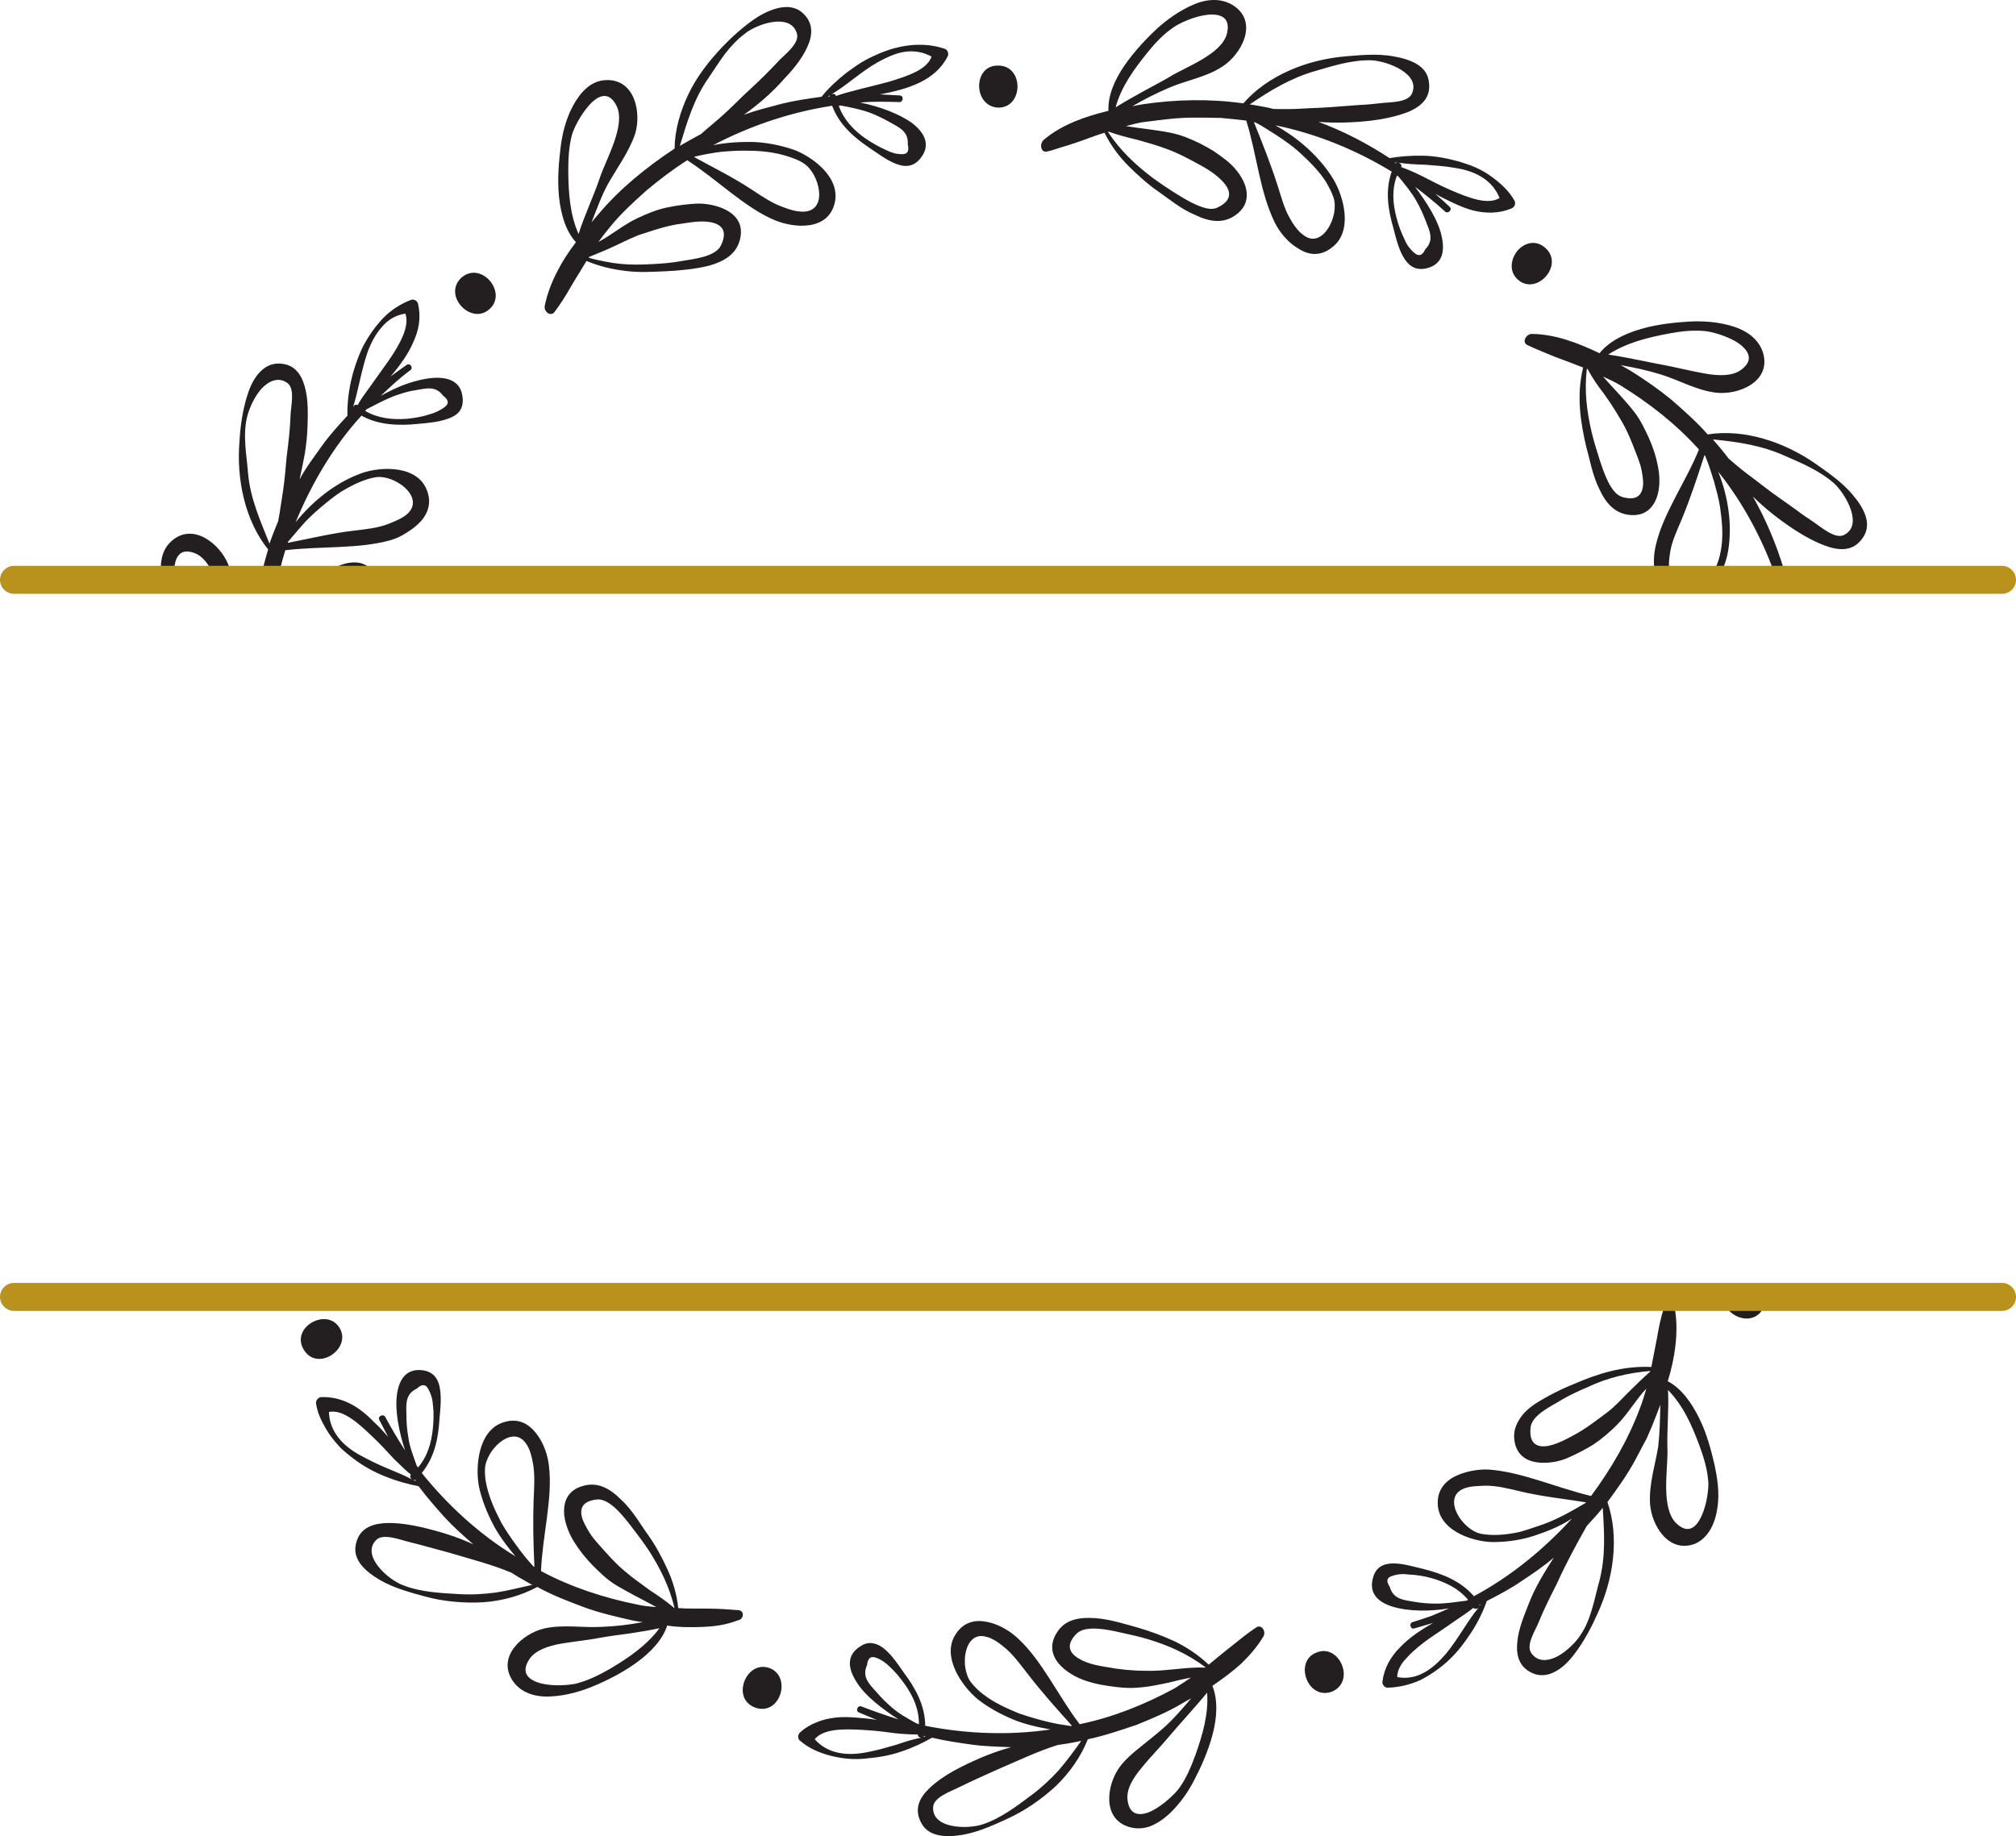 <?xml version="1.0" encoding="UTF-8" standalone="no"?>
<svg
   xmlns:dc="http://purl.org/dc/elements/1.1/"
   xmlns:cc="http://creativecommons.org/ns#"
   xmlns:rdf="http://www.w3.org/1999/02/22-rdf-syntax-ns#"
   xmlns:svg="http://www.w3.org/2000/svg"
   xmlns="http://www.w3.org/2000/svg"
   xmlns:sodipodi="http://sodipodi.sourceforge.net/DTD/sodipodi-0.dtd"
   xmlns:inkscape="http://www.inkscape.org/namespaces/inkscape"
   version="1.1"
   id="Layer_1"
   x="0px"
    class="withFill"
   y="0px"
   viewBox="118.8 152.786 762.4 694.429"
   width="100%"
   height="100%"
   style="enable-background:new 0 0 1000 1000;"
   xml:space="preserve"
  ><style
     type="text/css"
     id="style3">
	.noFillSVG{fill:none;}
	.st0{fill:#231F20;}
	.st2{fill:#B9921D;}
</style><switch
     id="switch5"
     transform="translate(-11.3,66.988)"><g
       id="g7"><g
         id="g9"><g
           id="g11"><path
             class="noFillSVG"
             d="m 276.9,222.3 c 4.5,-6.5 8,-13.2 6.4,-17.9 -1.9,0.3 -3.6,1 -5.1,1.8 -1.5,0.9 -2.7,2.1 -3.9,3.4 -2.3,2.6 -3.9,5.9 -5.3,9.4 -2.4,7.2 -3.6,15.1 -5.6,20.8 0.2,-0.7 1,-1.2 1.8,-0.8 1,-1.9 2.9,-4.4 4.9,-7.3 2.2,-2.9 4.5,-6.2 6.8,-9.4 z"
             id="path13"
             inkscape:connector-curvature="0"
             style="fill:none" /><path
             class="noFillSVG"
             d="m 263.2,241.2 0.3,-0.3 c -0.1,-0.2 -0.2,-0.5 -0.1,-0.8 0,0.4 -0.1,0.8 -0.2,1.1 z"
             id="path15"
             inkscape:connector-curvature="0"
             style="fill:none" /><path
             class="noFillSVG"
             d="m 213.3,309.4 c -2,-6 -4.7,-12.2 -9.1,-14.2 -9.1,-3.9 -8.9,7 -7.5,14.2 l 16.6,0 z"
             id="path17"
             inkscape:connector-curvature="0"
             style="fill:none" /><path
             class="noFillSVG"
             d="m 276.6,284.1 c 2.8,-1.1 6,-2.2 7.9,-4.3 6,-6.2 -5.3,-14.6 -12.3,-13.5 -2.2,0.3 -4.3,1.1 -6.3,1.9 -2.3,0.9 -4.5,2.1 -6.7,3.5 -2.1,1.4 -4,2.9 -6,4.5 -2.6,2.1 -5.1,4.4 -7.5,6.8 -2.3,2.5 -4.5,5.1 -6.6,7.7 l -0.2,0.5 c 8.5,-1.6 16.5,-3.7 25,-4.6 4.3,-0.6 8.9,-1.1 12.7,-2.5 z"
             id="path19"
             inkscape:connector-curvature="0"
             style="fill:none" /><path
             class="noFillSVG"
             d="m 332.2,678.5 c -0.3,-8.4 -0.6,-17.1 -0.3,-25.4 0.1,-4.2 0.5,-8.8 -0.1,-12.9 -0.5,-3 -1.2,-6.2 -2.9,-8.5 -4.9,-7.1 -15.1,2.5 -15.4,9.8 -0.1,2.2 0.2,4.5 0.7,6.6 1.1,4.8 3.3,9.4 5.6,13.9 1.7,2.9 3.6,5.7 5.6,8.4 2,2.8 4.1,5.4 6.4,7.9 l 0.4,0.2 z"
             id="path21"
             inkscape:connector-curvature="0"
             style="fill:none" /><path
             class="noFillSVG"
             d="m 356.5,705.3 c -3.5,0.6 -9.1,1.2 -14.1,2.1 -5.1,0.9 -9.9,2.5 -12.2,5.9 -3.5,5.3 -0.2,8 4.5,9.2 4.8,1.2 11,0.6 13.4,0 4.5,-1.2 8.7,-3.3 12.7,-5.6 7,-4.1 13.8,-8.8 18.6,-15.2 -3.7,0.8 -7.5,1.4 -11.4,2 -3.8,0.5 -7.6,0.9 -11.5,1.6 z"
             id="path23"
             inkscape:connector-curvature="0"
             style="fill:none" /><path
             class="noFillSVG"
             d="m 286.3,645.5 c 0.4,0.1 0.7,0.3 1,0.4 l -0.3,-0.4 c -0.3,0.1 -0.5,0.1 -0.7,0 z"
             id="path25"
             inkscape:connector-curvature="0"
             style="fill:none" /><path
             class="noFillSVG"
             d="m 323.4,680.4 c -7.4,-3 -15.2,-5 -23.3,-7.5 -5.2,-1.4 -10.4,-2.9 -15.7,-4.2 -3,-0.7 -9.5,-3.3 -12.1,-0.7 -5.9,6 4.4,15 10,17.1 6.8,2.7 14.4,3 21.2,3.4 4.9,0.4 9.5,0.1 14.1,-0.6 4.6,-0.7 9.1,-1.9 13.6,-3 l -0.8,-0.4 c -2.3,-1.2 -4.7,-2.6 -7,-4.1 z"
             id="path27"
             inkscape:connector-curvature="0"
             style="fill:none" /><path
             class="noFillSVG"
             d="m 287.6,640.3 0.5,0.6 c 3.6,-4.2 5.1,-9.5 5.6,-14.8 0.2,-2.9 0.4,-6.1 0,-8.9 -0.1,-2.1 -0.7,-4.1 -1.7,-5.9 -1,-2 -2.5,-2 -4.4,-0.2 -4.4,2.1 -3.9,5.8 -3.9,10 0,2.8 0.3,5.5 0.7,8.3 0.6,3.8 2.1,7.2 3.2,10.9 z"
             id="path29"
             inkscape:connector-curvature="0"
             style="fill:none" /><path
             class="noFillSVG"
             d="m 285.5,643.5 c -1.7,-1.3 -3.9,-3.5 -6.5,-6 -2.4,-2.6 -5.2,-5.6 -8,-8.3 -5.7,-5.4 -11.4,-10.3 -16.5,-9.4 0.2,7.5 5.3,12.8 12,16.5 3.3,1.9 6.8,3.5 10.2,4.9 3.5,1.4 6.7,2.7 9.3,4.3 -0.7,-0.5 -1,-1.3 -0.5,-2 z"
             id="path31"
             inkscape:connector-curvature="0"
             style="fill:none" /><path
             class="noFillSVG"
             d="m 549.1,135.6 c 4.7,7.1 10.4,12.4 16.7,17.2 3.1,2.3 6.3,4.4 9.5,6.4 1.8,1.1 4.5,2.8 7.3,4 2.8,1.2 5.7,2.1 7.9,1 5.8,-2.7 5.1,-6.2 2.4,-9.4 -2.7,-3.1 -7.2,-5.8 -8.6,-6.5 -4.2,-2.3 -8.6,-4.6 -13.1,-6.3 -3.5,-1.3 -7.2,-2.3 -10.9,-3.4 -3.7,-0.9 -7.4,-1.8 -10.9,-3.2 l -0.3,0.2 z"
             id="path33"
             inkscape:connector-curvature="0"
             style="fill:none" /><path
             class="noFillSVG"
             d="m 604.7,132 -0.5,-0.1 c 3.2,7.9 6.4,15.9 8.9,23.8 1.3,4 2.5,8.6 4.5,12.2 1.5,2.6 3.3,5.4 5.6,6.9 7,5.1 13.4,-7.5 11.1,-14.4 -0.7,-2.1 -1.8,-4.1 -2.9,-6 -2.7,-4.1 -6.3,-7.7 -10,-11.1 -2.5,-2.3 -5.3,-4.1 -8.1,-6.1 -2.8,-1.7 -5.6,-3.7 -8.6,-5.2 z"
             id="path35"
             inkscape:connector-curvature="0"
             style="fill:none" /><path
             class="noFillSVG"
             d="m 611.8,127.1 c 4,0.1 8,0 12.1,-0.2 4.1,-0.2 8.1,-0.4 12.4,-0.7 2.7,-0.2 5.4,-0.4 8.1,-0.6 2.7,-0.2 5.4,-0.4 8.1,-0.7 3,-0.4 10,-0.1 11.6,-3.5 3.6,-7.7 -9.3,-12.4 -15.2,-12.7 -7.4,-0.2 -14.6,2.1 -21.1,4 -9.5,2.7 -17.1,7.4 -24.8,12.8 l 0.9,0.1 c 2.5,0.4 5.2,0.8 7.9,1.5 z"
             id="path37"
             inkscape:connector-curvature="0"
             style="fill:none" /><path
             class="noFillSVG"
             d="m 368.7,662.7 c -2.6,-3.2 -7.9,-10.2 -12.6,-9.9 -6.4,0.6 -6.9,4.1 -5.4,8 0.7,1.9 1.9,3.9 3.1,5.6 1.2,1.6 2.3,2.8 2.8,3.4 3.2,3.6 6.5,7.3 10.2,10.4 2.9,2.5 6,4.6 9.1,6.9 3.2,2.1 6.3,4.2 9.2,6.7 l 0.3,0 c -2,-8.3 -5.5,-15.2 -9.8,-21.9 -2.2,-3.1 -4.5,-6.1 -6.9,-9.2 z"
             id="path39"
             inkscape:connector-curvature="0"
             style="fill:none" /><path
             class="noFillSVG"
             d="m 561.9,120.5 c 3.4,-1.8 6.8,-3.6 10.2,-5.6 6.2,-3.9 19.9,-8.5 21.9,-16.5 1.5,-6.1 -2.5,-7.5 -7.4,-7.1 -4.9,0.5 -10.5,3.2 -12.6,4.6 -3.9,2.7 -7.1,6 -10,9.6 -5.1,6.3 -10,13 -12.2,20.7 3.4,-1.9 6.7,-3.8 10.1,-5.7 z"
             id="path41"
             inkscape:connector-curvature="0"
             style="fill:none" /><path
             class="noFillSVG"
             d="m 658.5,152.3 c -2,5.2 -1.6,10.6 -0.2,15.8 0.7,2.9 1.7,5.9 3.1,8.4 0.8,2 2,3.6 3.6,5 1.6,1.5 3,1 4.2,-1.3 3.4,-3.5 1.7,-6.8 0.2,-10.7 -1,-2.6 -2.2,-5.1 -3.5,-7.5 -1.9,-3.4 -4.3,-6.3 -6.7,-9.2 l -0.7,-0.5 z"
             id="path43"
             inkscape:connector-curvature="0"
             style="fill:none" /><path
             class="noFillSVG"
             d="m 447.2,125.7 c 1.8,5.2 5.6,9.2 10,12.3 2.4,1.7 5.1,3.2 7.8,4.4 1.9,1 3.9,1.5 6,1.6 2.2,0.1 3,-1.1 2.3,-3.7 0.3,-4.9 -3.1,-6.3 -6.8,-8.4 -2.4,-1.4 -4.9,-2.6 -7.6,-3.6 -3.6,-1.2 -7.3,-1.9 -11,-2.7 l -0.7,0.1 z"
             id="path45"
             inkscape:connector-curvature="0"
             style="fill:none" /><path
             class="noFillSVG"
             d="m 660,148.9 c 2,0.7 4.9,1.9 8.1,3.5 3.2,1.6 6.8,3.5 10.4,5.1 7.2,3.2 14.2,5.8 18.7,3.1 -2.8,-7 -9.4,-10.3 -16.9,-11.4 -3.7,-0.6 -7.6,-0.9 -11.2,-1.2 -3.7,-0.1 -7.2,-0.3 -10.2,-0.8 0.8,0.2 1.4,0.9 1.1,1.7 z"
             id="path47"
             inkscape:connector-curvature="0"
             style="fill:none" /><path
             class="noFillSVG"
             d="m 658.6,147.3 c -0.4,0 -0.7,0 -1.1,0 l 0.4,0.3 c 0.2,-0.2 0.4,-0.3 0.7,-0.3 z"
             id="path49"
             inkscape:connector-curvature="0"
             style="fill:none" /><path
             class="noFillSVG"
             d="m 364.7,185.6 c 4,0.4 7.9,0.4 11.8,0.1 3.9,-0.2 7.7,-0.5 11.4,-1.2 4.1,-0.7 12.8,-1.5 14.8,-6 2.7,-5.7 -0.1,-8 -4.2,-8.7 -4,-0.6 -9.2,0.4 -10.7,0.6 -4.8,0.7 -9.4,2.2 -14.1,3.6 -3.6,1.1 -7,2.8 -10.5,4.5 -3.4,1.6 -6.9,3.1 -10.5,4.5 l -0.2,0.3 c 2,0.6 4,1 6,1.4 2.2,0.4 4.2,0.7 6.2,0.9 z"
             id="path51"
             inkscape:connector-curvature="0"
             style="fill:none" /><path
             class="noFillSVG"
             d="m 267.9,309.4 c -1.7,-5.2 -5.1,-5.1 -8.5,-3.1 -1.4,0.8 -2.7,2 -3.9,3.1 l 12.4,0 z"
             id="path53"
             inkscape:connector-curvature="0"
             style="fill:none" /><path
             class="noFillSVG"
             d="m 345,150.7 c 0,8 0.6,16.2 3.9,23.6 2.3,-7.3 5.7,-14.2 8.2,-21.7 2.4,-6.7 9.7,-19.4 6.2,-26.7 -5.7,-11.5 -15.7,6.2 -16.9,10.9 -1.2,4.5 -1.4,9.3 -1.4,13.9 z"
             id="path55"
             inkscape:connector-curvature="0"
             style="fill:none" /><path
             class="noFillSVG"
             d="m 235.5,282.8 c 0.4,-2 0.7,-4 1,-6 0.4,-2 0.7,-3.9 0.9,-5.9 0.6,-4 0.9,-8.1 1.3,-12.4 0.6,-5.3 1.3,-10.6 1.5,-16.1 0,-3.1 1.7,-9.8 -1.3,-11.9 -3.5,-2.4 -7,-0.7 -9.8,2.3 -2.7,3.1 -4.7,7.6 -5.3,10.4 -1.8,7 -0.2,14.8 0.3,21.4 0.4,4.8 1.5,9.4 3.1,13.8 1.5,4.4 3.3,8.6 5.2,12.8 l 0.3,-0.8 c 0.8,-2.5 1.8,-5 2.8,-7.6 z"
             id="path57"
             inkscape:connector-curvature="0"
             style="fill:none" /><path
             class="noFillSVG"
             d="m 292.7,242.5 c 2,-0.5 3.9,-1.4 5.6,-2.7 1.8,-1.3 1.6,-2.7 -0.5,-4.3 -2.9,-3.9 -6.4,-2.9 -10.6,-2.1 -2.8,0.5 -5.4,1.3 -8,2.2 -3.6,1.3 -6.9,3.1 -10.3,4.9 l -0.5,0.6 c 4.7,2.8 10.3,3.4 15.7,3 2.9,-0.2 5.9,-0.7 8.6,-1.6 z"
             id="path59"
             inkscape:connector-curvature="0"
             style="fill:none" /><path
             class="noFillSVG"
             d="m 446.3,122.2 c 4,-1.5 12.1,-3.3 19.7,-5.3 7.5,-2.3 14.6,-4.7 16.4,-9.6 -3.3,-1.8 -6.7,-2.3 -10.2,-1.8 -3.4,0.5 -6.8,2.1 -10.1,3.9 -6.6,3.6 -12.4,9.4 -17.7,12.2 0.6,-0.4 1.5,-0.2 1.9,0.6 z"
             id="path61"
             inkscape:connector-curvature="0"
             style="fill:none" /><path
             class="noFillSVG"
             d="m 444.1,121.8 c -0.3,0.2 -0.6,0.4 -0.8,0.7 l 0.5,0 c 0,-0.3 0.1,-0.5 0.3,-0.7 z"
             id="path63"
             inkscape:connector-curvature="0"
             style="fill:none" /><path
             class="noFillSVG"
             d="m 388.1,140.5 c 2.4,-1.4 4.8,-2.7 7.2,-4 3.1,-2.7 6.1,-5.1 9.1,-7.9 3,-2.7 5.9,-5.8 9,-8.6 3.9,-3.6 7.8,-7.5 11.5,-11.4 2.1,-2.2 7.6,-6.4 6.7,-10 -2.2,-8.2 -15.2,-3.7 -19.8,0 -2.9,2.2 -5.4,4.9 -7.6,7.8 -2.2,3 -4.1,6 -6,8.8 -5.6,7.9 -8.3,16.9 -10.8,25.7 l 0.7,-0.4 z"
             id="path65"
             inkscape:connector-curvature="0"
             style="fill:none" /><path
             class="noFillSVG"
             d="m 392.6,145.1 c 7.5,4.1 15,7.9 22.1,12.5 3.6,2.4 7.4,4.9 11.2,6.3 2.8,1.1 6,2.1 8.8,1.8 4.3,-0.5 5.6,-4 5.1,-8 -0.5,-4 -2.8,-8.4 -5.9,-10.3 -1.9,-1.1 -4,-1.9 -6,-2.6 -4.7,-1.5 -9.9,-2.1 -14.8,-2.1 -3.4,0 -6.7,0.1 -10.1,0.4 -3.4,0.4 -6.7,1 -10,1.6 l -0.4,0.4 z"
             id="path67"
             inkscape:connector-curvature="0"
             style="fill:none" /><path
             class="noFillSVG"
             d="m 783.7,259.1 c 3,2.7 6.1,5.2 9.4,7.6 3.3,2.4 6.5,4.9 9.9,7.4 2.2,1.6 4.4,3.1 6.6,4.7 2.1,1.6 4.3,3.2 6.6,4.6 2.6,1.7 7.8,6.3 11.1,4.8 7.7,-3.6 0.9,-15.5 -3.5,-19.5 -5.5,-4.9 -12.5,-7.7 -18.7,-10.5 -8.9,-4 -17.9,-5.3 -27.3,-6.1 l 0.6,0.7 c 1.8,2 3.7,4.1 5.3,6.3 z"
             id="path69"
             inkscape:connector-curvature="0"
             style="fill:none" /><path
             class="noFillSVG"
             d="m 575.6,709.9 c -3.6,-1.7 -7.3,-3 -11,-4.2 -3.7,-1.2 -7.4,-2 -11.1,-2.7 -4.1,-0.9 -12.6,-2.8 -16,0.5 -4.5,4.5 -2.6,7.6 1,9.6 3.6,2.1 8.8,2.8 10.3,3.1 4.7,0.9 9.6,1.4 14.5,1.4 7.6,0.3 15.1,-1.5 22.8,-1.2 l 0.2,-0.2 c -3.6,-2.4 -7.1,-4.6 -10.7,-6.3 z"
             id="path71"
             inkscape:connector-curvature="0"
             style="fill:none" /><path
             class="noFillSVG"
             d="m 586.6,726 c -4.7,5.8 -10.1,11.7 -15.2,17.5 -2.3,2.8 -6.2,6.6 -9.4,10.7 -3.3,3.9 -6,8.2 -5.5,12.3 0.7,6.2 5,6.3 9.4,4.1 4.4,-2.3 8.8,-6.6 10.2,-8.6 2.7,-3.7 4.6,-8.2 6.1,-12.5 2.6,-7.6 4.9,-15.5 4.4,-23.5 z"
             id="path73"
             inkscape:connector-curvature="0"
             style="fill:none" /><path
             class="noFillSVG"
             d="m 776.1,645.8 c -0.4,-4.7 -1.8,-9.3 -3.4,-13.5 -1.4,-3.7 -2.9,-7.5 -4.8,-11 -1.9,-3.6 -4.2,-6.9 -7,-9.8 0.4,7.7 -0.5,15.2 -0.2,23.2 0.1,7.1 -2.5,21.5 3.3,27.2 4.6,4.4 7.8,1.5 9.7,-3 2,-4.5 2.7,-10.6 2.4,-13.1 z"
             id="path75"
             inkscape:connector-curvature="0"
             style="fill:none" /><path
             class="noFillSVG"
             d="m 731.1,610.2 c -3.6,1.5 -7.1,3.1 -10.3,5 -3.5,2.2 -11.6,5.7 -11.8,10.7 -0.6,6.3 2.9,7.5 6.9,6.7 4,-0.8 8.5,-3.5 9.8,-4.2 4.3,-2.3 8.1,-5.3 12,-8.2 3.1,-2.3 5.5,-5.1 8.3,-7.8 2.7,-2.7 5.4,-5.4 8.3,-7.9 l 0.1,-0.3 c -8.4,0.8 -16.3,2.7 -23.3,6 z"
             id="path77"
             inkscape:connector-curvature="0"
             style="fill:none" /><path
             class="noFillSVG"
             d="m 712.1,699.3 c -1.1,2.9 -5,8.6 -2.8,11.7 2.5,3.5 6.3,3.1 10,1.2 3.6,-2 7,-5.5 8.6,-8 4.1,-6 5.3,-13.9 7.1,-20.3 2.5,-9.4 2,-18.7 1.3,-27.9 l -0.5,0.7 c -1.8,2.1 -3.6,4.1 -5.5,6.1 -4,7 -7.8,13.9 -11.3,21.8 -2.4,4.8 -4.9,9.6 -6.9,14.7 z"
             id="path79"
             inkscape:connector-curvature="0"
             style="fill:none" /><path
             class="noFillSVG"
             d="m 690,692.5 -0.4,0.2 c 0,0.3 0,0.5 -0.1,0.8 0.2,-0.4 0.3,-0.7 0.5,-1 z"
             id="path81"
             inkscape:connector-curvature="0"
             style="fill:none" /><path
             class="noFillSVG"
             d="m 687.4,693.9 c -1.6,1.4 -4.2,3.1 -7.2,5.1 -3,2 -6.3,4.3 -9.5,6.5 -3.2,2.3 -6.2,4.7 -8.4,7.2 -2.3,2.4 -3.7,4.9 -3.7,7.4 7.6,1.4 13.5,-3.2 18.4,-8.8 4.9,-5.8 8.5,-13 12.4,-17.6 -0.6,0.6 -1.5,0.8 -2,0.2 z"
             id="path83"
             inkscape:connector-curvature="0"
             style="fill:none" /><path
             class="noFillSVG"
             d="m 692.1,647.6 c -2.9,0.1 -6.4,0.1 -8.9,1.3 -7.8,3.7 0,15.5 7,16.9 2.1,0.4 4.4,0.5 6.6,0.4 2.5,-0.1 5,-0.4 7.5,-1 2.4,-0.6 4.8,-1.4 7.1,-2.2 6.5,-2.1 12.3,-5.4 18.2,-8.8 l 0.3,-0.4 c -8.6,-1.4 -16.8,-2.2 -25.1,-4.2 -4.1,-0.9 -8.6,-2 -12.7,-2 z"
             id="path85"
             inkscape:connector-curvature="0"
             style="fill:none" /><path
             class="noFillSVG"
             d="m 685.2,690.8 c -3.5,-4.3 -8.5,-6.8 -13.7,-8.2 -2.9,-0.8 -5.9,-1.3 -8.7,-1.4 -2.1,-0.3 -4.2,-0.1 -6.2,0.5 -2.1,0.6 -2.4,2 -1,4.2 1.3,4.7 5,4.9 9.2,5.6 2.8,0.5 5.5,0.7 8.3,0.7 3.8,0 7.6,-0.6 11.4,-1.1 l 0.7,-0.3 z"
             id="path87"
             inkscape:connector-curvature="0"
             style="fill:none" /><path
             class="noFillSVG"
             d="m 476.8,737.9 0.7,0.2 c 0.1,-5.5 -2.1,-10.5 -5.2,-14.9 -1.7,-2.5 -3.6,-4.9 -5.8,-6.8 -1.5,-1.6 -3.2,-2.7 -5.1,-3.4 -2,-0.8 -3.2,0 -3.5,2.7 -2,4.5 0.7,7 3.5,10.2 1.8,2.1 3.8,4.1 5.9,5.9 3,2.3 6.3,4.1 9.5,6.1 z"
             id="path89"
             inkscape:connector-curvature="0"
             style="fill:none" /><path
             class="noFillSVG"
             d="m 774.7,257.9 c -2.6,8 -5.4,16.3 -8.5,23.9 -1.6,3.9 -3.6,8.2 -4.4,12.2 -0.6,3 -0.9,6.2 -0.1,8.9 2.1,8.4 15.1,2.8 17.8,-3.9 0.8,-2 1.3,-4.3 1.6,-6.5 0.6,-4.9 0.1,-10 -0.5,-14.9 -0.5,-3.3 -1.4,-6.6 -2.3,-9.8 -1,-3.2 -2,-6.5 -3.3,-9.6 l -0.3,-0.3 z"
             id="path91"
             inkscape:connector-curvature="0"
             style="fill:none" /><path
             class="noFillSVG"
             d="m 806.5,304.7 c -0.3,-0.2 -0.6,-0.5 -0.8,-0.7 l 0.1,0.4 c 0.3,0 0.5,0.1 0.7,0.3 z"
             id="path93"
             inkscape:connector-curvature="0"
             style="fill:none" /><path
             class="noFillSVG"
             d="m 775,227.2 c 5.1,0.9 10.2,1 13.5,-1.4 5.1,-3.7 2.9,-7.4 -1.1,-10.2 -4.1,-2.7 -10.2,-4.3 -12.6,-4.5 -4.7,-0.4 -9.3,0 -13.9,1 -7.9,1.5 -16,3.5 -22.6,8 7.5,1.1 15.1,3 22.8,4.3 3.5,0.6 8.9,1.9 13.9,2.8 z"
             id="path95"
             inkscape:connector-curvature="0"
             style="fill:none" /><path
             class="noFillSVG"
             d="m 743.5,273.7 c 6.2,1.7 7.9,-1.5 7.8,-5.6 0,-2.1 -0.5,-4.3 -1,-6.3 -0.6,-1.9 -1.2,-3.5 -1.5,-4.2 -1.7,-4.5 -3.6,-9.1 -6,-13.2 -1.9,-3.3 -4,-6.4 -6.2,-9.6 -2.3,-3 -4.5,-6.1 -6.3,-9.5 l -0.3,-0.1 c -1,8.5 0,16.2 1.7,23.9 0.9,3.8 2.1,7.4 3.2,11 1.5,4 4,12.3 8.6,13.6 z"
             id="path97"
             inkscape:connector-curvature="0"
             style="fill:none" /><path
             class="noFillSVG"
             d="m 530,745.7 c -7.6,2.4 -14.9,5.9 -22.6,9.2 -4.9,2.2 -9.8,4.4 -14.7,6.8 -2.7,1.4 -9.4,3.6 -9.7,7.3 -0.7,8.4 13,8.6 18.7,6.7 7,-2.3 12.9,-6.9 18.4,-11 4,-2.9 7.4,-6.1 10.4,-9.5 3.1,-3.5 5.8,-7.3 8.5,-11.1 l -0.9,0.2 c -2.6,0.6 -5.4,1 -8.1,1.4 z"
             id="path99"
             inkscape:connector-curvature="0"
             style="fill:none" /><path
             class="noFillSVG"
             d="m 535,738.6 0.5,-0.1 c -5.7,-6.3 -11.5,-12.7 -16.5,-19.3 -2.6,-3.4 -5.3,-7.1 -8.4,-9.8 -2.3,-2 -4.9,-4 -7.7,-4.6 -8.3,-2.3 -10,11.7 -5.5,17.4 1.4,1.7 3.1,3.3 4.8,4.6 3.9,3 8.6,5.1 13.2,7 3.1,1.1 6.4,2.1 9.7,2.9 1.6,0.4 3.3,0.8 5,1.1 l 4.9,0.8 z"
             id="path101"
             inkscape:connector-curvature="0"
             style="fill:none" /><path
             class="noFillSVG"
             d="m 479.1,742.8 c 0.4,-0.1 0.7,-0.2 1,-0.4 l -0.4,-0.1 c -0.1,0.3 -0.3,0.4 -0.6,0.5 z"
             id="path103"
             inkscape:connector-curvature="0"
             style="fill:none" /><path
             class="noFillSVG"
             d="m 477.2,741.8 c -2.1,0.1 -5.3,-0.1 -8.8,-0.5 -3.6,-0.5 -7.6,-1 -11.5,-1.2 -7.8,-0.6 -15.4,-0.6 -18.7,3.5 5,5.6 12.3,6.4 19.8,4.9 3.7,-0.7 7.4,-1.7 11,-2.8 3.5,-1.2 6.9,-2.2 9.8,-2.7 -0.7,0.1 -1.5,-0.4 -1.6,-1.2 z"
             id="path105"
             inkscape:connector-curvature="0"
             style="fill:none" /><path
             class="st0"
             d="m 779.6,656 c 0.9,-5.7 -0.2,-12 -1.1,-16.2 -1.2,-5 -2.8,-11.6 -5.8,-17.6 -3,-6.1 -6.9,-11.4 -11.9,-14 2.7,-8.7 4.1,-18.2 2.8,-26.7 -0.3,-2.2 -3.6,-3.1 -4.3,-0.9 -1.1,3.5 -1.9,7.2 -2.5,10.9 -0.7,3.8 -1.5,7.5 -2.2,11.3 -10.8,-0.5 -20.5,2.6 -29.4,6.5 -4.1,1.6 -9.8,4.4 -14.8,7.6 -2.4,1.7 -4.5,3.6 -5.8,5.9 -1.4,2.2 -2.2,4.7 -1.8,7.7 0.7,5.2 4,7.6 8.1,8.3 4,0.7 8.9,-0.2 11.8,-1.5 3.5,-1.5 7,-3.3 10.2,-5.3 3.2,-2.2 6.1,-4.7 8.8,-7.4 4.2,-4.3 7,-9.4 11,-13.6 -0.7,2.4 -1.4,4.8 -2.3,7.1 -4.4,11.9 -10.9,23.1 -18.6,33.5 -13.3,-3.2 -26.2,-9.1 -38.7,-10 -4.1,-0.2 -9.2,0.7 -13.2,2.8 -4,2.2 -6.6,5.8 -6,11.2 1.1,9.8 14.6,13.8 22.2,13.4 4.8,-0.1 9.9,-0.9 14.6,-2.5 4.8,-1.6 9.7,-3.6 13.9,-6.4 -10.6,11.6 -23.1,21.9 -37.1,29.4 -5,-5.8 -12,-8.5 -19.1,-10.3 -6.1,-1.4 -16.4,-5.1 -18.9,2.8 -2,6.1 1.4,9.7 7.4,11.5 5.9,1.8 14.3,1.8 21.2,0.6 -2.3,1 -4.5,2 -6.8,2.9 -2.3,0.8 -4.7,1.6 -7,2.3 -1.4,0.4 -0.9,2.8 0.6,2.4 2.4,-0.7 4.8,-1.4 7.2,-2.1 -4.6,2.6 -9.1,5.6 -12.5,9.2 -3.5,3.5 -6,7.7 -6.7,13 -0.1,1.1 0.8,2.3 1.9,2.3 4.3,-0.1 8.5,-1.1 12.5,-2.9 3.9,-2 7.6,-4.6 10.9,-7.7 3.3,-3.1 6.1,-6.9 8.5,-10.6 2.4,-3.7 4.3,-7.7 5.7,-11.6 4.5,-2.3 8.9,-4.6 13.1,-7.5 4.2,-2.8 8.4,-5.6 12.2,-8.9 -3.6,5.7 -7.1,11.2 -9.6,17.8 -1.5,3.9 -3.8,9.2 -4.2,14.3 -0.5,5.1 0.8,9.8 6.5,11.9 5.2,1.8 10.6,-1.7 14.7,-7 4.1,-5.2 7.3,-11.6 9,-15.5 6.2,-13.2 8.5,-29.2 3.9,-42.5 3.8,-5.2 7.5,-10.3 10.5,-15.9 1.5,-2.8 3,-5.6 4.4,-8.3 1.3,-2.9 2.5,-5.8 3.6,-8.7 0.5,-1.3 1,-2.6 1.5,-3.9 -0.1,5.2 -0.2,10.5 -0.8,15.8 -1.1,6.8 -3.5,14.1 -3.1,21.4 0.4,8.2 7.1,19.5 17.4,15.2 4.9,-2.4 7.3,-7.8 8.1,-13.5 z m -33.7,-43.6 c -2.7,2.7 -5.2,5.5 -8.3,7.8 -3.9,2.9 -7.7,5.9 -12,8.2 -1.3,0.7 -5.9,3.4 -9.8,4.2 -4,0.8 -7.5,-0.4 -6.9,-6.7 0.3,-5 8.4,-8.5 11.8,-10.7 3.2,-1.9 6.8,-3.5 10.3,-5 7,-3.3 14.9,-5.2 23.2,-5.9 l -0.1,0.3 c -2.8,2.5 -5.5,5.1 -8.2,7.8 z M 690,692.5 c -0.2,0.3 -0.4,0.6 -0.5,1 0.1,-0.2 0.2,-0.5 0.1,-0.8 l 0.4,-0.2 z m -16.8,-0.2 c -2.8,0 -5.5,-0.2 -8.3,-0.7 -4.2,-0.7 -7.9,-1 -9.2,-5.6 -1.5,-2.2 -1.2,-3.6 1,-4.2 2,-0.7 4.1,-0.8 6.2,-0.5 2.8,0.1 5.9,0.6 8.7,1.4 5.2,1.5 10.2,3.9 13.7,8.2 l -0.7,0.3 c -3.9,0.5 -7.6,1.1 -11.4,1.1 z m 3.7,19 c -4.9,5.7 -10.8,10.2 -18.4,8.8 0,-2.6 1.4,-5.1 3.7,-7.4 2.2,-2.5 5.2,-4.9 8.4,-7.2 3.3,-2.2 6.6,-4.5 9.5,-6.5 3,-2 5.6,-3.8 7.2,-5.1 0.6,0.6 1.5,0.4 2,-0.1 -3.9,4.5 -7.6,11.7 -12.4,17.5 z m 52.7,-57 c -5.9,3.5 -11.8,6.8 -18.2,8.8 -2.3,0.8 -4.7,1.6 -7.1,2.2 -2.4,0.5 -5,0.9 -7.5,1 -2.2,0.1 -4.4,0 -6.6,-0.4 -7,-1.4 -14.7,-13.2 -7,-16.9 2.5,-1.2 6,-1.2 8.9,-1.3 4.1,0 8.5,1.1 12.7,2.1 8.3,2 16.4,2.8 25.1,4.2 l -0.3,0.3 z m 6.1,2.4 0.5,-0.7 c 0.6,9.1 1.2,18.5 -1.3,27.9 -1.8,6.4 -3,14.3 -7.1,20.3 -1.6,2.5 -5,6 -8.6,8 -3.7,1.9 -7.6,2.3 -10,-1.2 -2.2,-3.1 1.7,-8.8 2.8,-11.7 2.1,-5.1 4.5,-9.9 6.9,-14.6 3.5,-7.8 7.3,-14.7 11.3,-21.8 1.9,-2.1 3.8,-4.1 5.5,-6.2 z m 28.3,5.2 c -5.8,-5.7 -3.2,-20.1 -3.3,-27.2 -0.3,-8 0.6,-15.5 0.2,-23.2 2.8,2.9 5.1,6.2 7,9.8 1.9,3.5 3.4,7.3 4.8,11 1.6,4.3 3,8.8 3.4,13.5 0.3,2.5 -0.4,8.6 -2.4,13.1 -2,4.5 -5.1,7.4 -9.7,3 z"
             id="path107"
             inkscape:connector-curvature="0"
            /><path
             class="st0"
             d="m 628,710.8 c -8.7,3.2 -3.5,18.2 5.8,14.8 9.2,-3.9 2.7,-18.4 -5.8,-14.8 z"
             id="path109"
             inkscape:connector-curvature="0"
            /><path
             class="st0"
             d="m 588.7,741.7 c 1.7,-6.4 2,-13.1 -0.1,-18.3 3.8,-2.6 7.6,-5.4 10.9,-8.4 3.3,-3.2 6.2,-6.6 8.4,-10.3 1.1,-1.9 -0.7,-4.7 -2.7,-3.4 -3.1,2 -6,4.4 -9,6.8 -3,2.3 -5.9,4.8 -9,7.3 -3.9,-3.7 -8.3,-6.6 -12.8,-8.8 -4.5,-2.1 -9.2,-3.8 -13.9,-5.2 -4.1,-1.1 -10.4,-3.2 -16.2,-3.6 -5.8,-0.4 -11.4,0.3 -14.6,5.6 -2.8,4.4 -1.8,8.5 0.8,11.6 2.6,3.1 6.9,5.4 10,6.4 3.7,1.3 7.4,1.9 11.3,2.4 1.9,0.2 3.8,0.4 5.8,0.4 1.9,0 3.8,-0.2 5.7,-0.4 3,-0.4 5.8,-1 8.7,-1.6 2.8,-0.7 5.6,-1.4 8.5,-1.9 -2.1,1.4 -4.2,2.8 -6.3,4.1 -11.1,6 -23.1,10.9 -35.8,13.5 -8.1,-10.6 -14.2,-24 -23.2,-32.3 -3,-2.9 -7.5,-5.6 -11.9,-6.4 -4.4,-0.9 -8.8,0 -11.8,4.7 -5.5,8.4 2.4,19.7 8.4,24.6 3.8,3 8.2,5.4 12.8,7.4 4.7,2 9.7,3.1 14.7,4 -15.6,2.3 -31.8,1.7 -47.4,-1.4 -0.1,-7.8 -3.7,-14.2 -8.1,-20.1 -1.8,-2.6 -4.2,-6.2 -6.9,-8.6 -1.4,-1.2 -2.8,-2.1 -4.4,-2.4 -1.5,-0.4 -3.2,-0.2 -4.9,0.9 -5.5,3.3 -5.1,8.3 -1.7,13.6 3.3,5.4 9.9,10.3 15.9,14.2 -4.7,-1.5 -9.4,-3.1 -14,-4.9 -1.3,-0.6 -2.4,1.5 -1.1,2.2 2.3,1 4.6,1.9 6.9,2.9 -2.6,-0.5 -5.3,-0.7 -7.9,-0.9 -2.6,-0.2 -5.2,-0.3 -7.7,0 -2.5,0.3 -4.9,0.8 -7.2,1.8 -2.3,0.9 -4.4,2.1 -6.3,3.9 -0.8,0.7 -0.9,2.3 0,3 3.3,2.9 7.3,4.6 11.5,5.7 4.2,1.1 8.8,1.6 13.3,1.1 4.6,-0.4 9.1,-1.1 13.4,-2.6 4.3,-1.4 8.3,-3.3 11.8,-5.3 4.9,1.2 9.9,1.9 14.8,2.6 5,0.7 10,0.8 15.1,1 -6.3,1.7 -12.6,4.3 -18.8,7.4 -3.6,1.8 -8.8,4.8 -12.4,8.4 -3.6,3.5 -5.7,7.9 -2.6,13.2 2.8,4.9 9.2,5.2 15.7,4.1 6.5,-1.2 13.1,-4.4 16.8,-6.1 6.6,-3 12.9,-7.4 18.2,-12.3 5.3,-5.1 9.5,-11.2 12.1,-17.7 6.2,-1.3 12.3,-3.4 18.3,-5.4 5.9,-2.4 11.7,-4.8 17.1,-8 1.2,-0.7 2.4,-1.4 3.7,-2.1 -3.4,4 -6.9,8.1 -10.8,11.5 -2.6,2.3 -5.5,4.5 -8.4,6.9 -2.8,2.2 -5.6,4.6 -7.8,7.5 -4.9,6.6 -7,19.7 3.6,22.8 2.7,0.8 5.4,0.6 7.9,-0.3 2.5,-1 4.9,-2.6 7.1,-4.6 4.3,-4 7.6,-9 9.6,-13 2.3,-4.4 5.2,-10.7 6.9,-17.2 z M 467.4,731.6 c -2.1,-1.8 -4.1,-3.8 -5.9,-5.9 -2.8,-3.1 -5.5,-5.7 -3.5,-10.2 0.3,-2.6 1.4,-3.5 3.5,-2.7 1.9,0.7 3.6,1.9 5.1,3.4 2.1,1.9 4.1,4.4 5.8,6.8 3.1,4.4 5.3,9.4 5.2,14.9 l -0.7,-0.2 c -3.3,-1.8 -6.6,-3.6 -9.5,-6.1 z m 1.6,14.1 c -3.5,1 -7.2,2.1 -11,2.8 -7.5,1.5 -14.8,0.7 -19.8,-4.9 3.3,-4 10.8,-4 18.7,-3.5 3.9,0.2 7.9,0.7 11.5,1.2 3.6,0.4 6.7,0.5 8.8,0.5 0,0.9 0.8,1.3 1.6,1.2 -2.9,0.4 -6.3,1.5 -9.8,2.7 z m 10.1,-2.9 c 0.2,-0.1 0.4,-0.2 0.6,-0.5 l 0.4,0.1 c -0.3,0.2 -0.6,0.3 -1,0.4 z m 46,-6.1 c -3.3,-0.8 -6.5,-1.8 -9.7,-2.9 -4.6,-1.9 -9.3,-4 -13.2,-7 -1.7,-1.2 -3.4,-2.9 -4.8,-4.6 -4.5,-5.7 -2.8,-19.6 5.5,-17.4 2.7,0.6 5.4,2.6 7.7,4.6 3.1,2.7 5.8,6.5 8.4,9.8 5.1,6.6 10.8,13 16.5,19.3 l -0.5,0.1 -5,-0.8 c -1.6,-0.3 -3.3,-0.7 -4.9,-1.1 z m 5.4,18.6 c -3.1,3.4 -6.5,6.6 -10.4,9.5 -5.5,4.1 -11.5,8.7 -18.4,11 -5.7,1.9 -19.4,1.7 -18.7,-6.7 0.3,-3.7 7,-5.9 9.7,-7.3 4.9,-2.4 9.8,-4.6 14.7,-6.8 7.7,-3.3 15,-6.8 22.6,-9.2 2.7,-0.4 5.4,-0.8 8.1,-1.4 l 0.9,-0.2 c -2.7,3.8 -5.4,7.5 -8.5,11.1 z m 55.4,-38.8 c -7.7,-0.3 -15.2,1.5 -22.8,1.2 -4.8,0 -9.7,-0.5 -14.5,-1.4 -1.5,-0.3 -6.7,-0.9 -10.3,-3.1 -3.6,-2 -5.5,-5.1 -1,-9.6 3.5,-3.3 11.9,-1.4 16,-0.5 3.7,0.8 7.4,1.6 11.1,2.7 3.8,1.2 7.5,2.5 11,4.2 3.6,1.7 7.1,3.8 10.5,6.3 l 0,0.2 z m -9.8,45.5 c -1.4,2 -5.8,6.3 -10.2,8.6 -4.4,2.2 -8.7,2.1 -9.4,-4.1 -0.5,-4.1 2.2,-8.4 5.5,-12.3 3.3,-4.1 7.1,-7.9 9.4,-10.7 5,-5.9 10.4,-11.7 15.2,-17.5 0.6,8 -1.7,15.9 -4.4,23.5 -1.6,4.3 -3.4,8.8 -6.1,12.5 z"
             id="path111"
             inkscape:connector-curvature="0"
             /><path
             class="st0"
             d="m 420.9,716.6 c -8.8,-2.9 -14.5,11.9 -5,15.1 9.4,3.1 13.8,-12.1 5,-15.1 z"
             id="path113"
             inkscape:connector-curvature="0"
            /><path
             class="st0"
             d="m 409.4,694.8 c -3.7,-0.3 -7.4,-0.6 -11.2,-0.6 -3.8,-0.1 -7.7,0.1 -11.6,-0.2 -0.6,-5.5 -2.1,-10.4 -4.2,-14.9 -2.1,-4.6 -4.5,-9 -7.3,-12.9 -2.5,-3.4 -5.8,-9.3 -10.1,-13.2 -4.2,-4.2 -8.9,-7 -14.8,-5.1 -5,1.5 -6.8,5.3 -6.8,9.4 0,4.1 1.9,8.5 3.6,11.3 2,3.3 4.4,6.3 7.1,9.1 2.7,2.7 5.5,5.5 8.8,7.5 5.1,3.1 10.3,5.6 15.4,8.4 -2.5,-0.2 -5.1,-0.4 -7.5,-1 -12.3,-2.5 -24.7,-6.5 -36.1,-12.6 0.5,-13.3 4.5,-27.6 3,-39.7 -0.4,-4.1 -2.1,-9.1 -5,-12.6 -2.8,-3.5 -6.7,-5.7 -12.1,-4 -9.6,2.9 -10.8,16.6 -9.4,24.2 1,4.7 2.8,9.4 5.1,13.9 2.3,4.6 5.4,8.6 8.7,12.6 -13.5,-8.2 -25.5,-19.2 -35.4,-31.5 4.9,-6 6.3,-13.3 6.7,-20.6 0.3,-3.2 0.8,-7.5 0.2,-11.1 -0.5,-3.6 -2.2,-6.4 -6.2,-7.1 -6.3,-1 -9.3,3.1 -10.1,9.3 -0.8,6.2 0.9,14.3 3.1,21 -2.7,-4.2 -5.2,-8.4 -7.5,-12.7 -0.7,-1.3 -2.9,-0.3 -2.3,1 1.1,2.2 2.3,4.4 3.4,6.6 -1.7,-2 -3.5,-4 -5.5,-5.8 -1.8,-1.9 -3.8,-3.6 -5.8,-5 -4.1,-2.8 -8.8,-4.5 -14,-4.3 -1,0 -2.1,1.2 -2,2.3 0.6,4.3 2.7,8.1 5.1,11.8 1.3,1.8 2.7,3.5 4.2,5.1 1.6,1.5 3.4,3 5.2,4.3 7.2,5.5 16.4,8.7 24.3,10.2 3,4 6.3,7.8 9.7,11.6 3.4,3.7 7.2,7.1 11,10.4 -5.9,-2.8 -12.5,-4.8 -19.1,-6.4 -4,-0.9 -9.8,-2 -14.9,-1.6 -5,0.4 -9.5,2.4 -10.5,8.4 -1,5.6 3.7,9.9 9.4,13.2 5.8,3.3 12.9,5 16.8,6.1 6.9,1.9 14.7,2.6 21.9,2.2 7.3,-0.5 14.5,-2.5 20.6,-5.8 5.6,3.1 11.6,5.4 17.5,7.6 5.9,2.2 12.1,3.6 18.2,5 1.3,0.3 2.8,0.5 4.2,0.7 -5.2,1 -10.3,1.6 -15.7,1.8 -7.1,0.4 -14.4,-1 -21.6,0.6 -8.1,1.9 -18.1,10.6 -11.9,19.8 3.1,4.6 8.7,6.3 14.6,5.9 5.8,-0.3 11.7,-2.1 15.7,-3.8 4.7,-1.9 11,-5 16.4,-8.9 5.4,-3.9 10,-8.7 11.7,-14.1 4.5,0.7 9.3,0.7 13.8,0.5 2.3,-0.1 4.5,-0.3 6.6,-0.7 2.2,-0.4 4.3,-1 6.4,-1.8 2.2,-0.3 2.6,-3.6 0.2,-3.8 z M 284.5,629.3 c -0.5,-2.8 -0.7,-5.5 -0.7,-8.3 -0.1,-4.2 -0.5,-7.9 3.9,-10 1.9,-1.8 3.4,-1.8 4.4,0.2 1,1.8 1.6,3.8 1.7,5.9 0.4,2.8 0.3,6 0,8.9 -0.5,5.3 -2,10.6 -5.6,14.8 l -0.5,-0.6 c -1.2,-3.6 -2.7,-7 -3.2,-10.9 z m -7.8,11.9 c -3.4,-1.4 -6.9,-3.1 -10.2,-4.9 -6.7,-3.6 -11.8,-9 -12,-16.5 5.2,-1 10.8,3.9 16.5,9.4 2.9,2.7 5.6,5.7 8,8.3 2.6,2.5 4.8,4.7 6.5,6 -0.5,0.7 -0.2,1.5 0.5,1.9 -2.7,-1.5 -5.9,-2.8 -9.3,-4.2 z m 9.6,4.3 c 0.2,0.1 0.5,0.1 0.8,0 l 0.3,0.4 c -0.5,-0.1 -0.8,-0.2 -1.1,-0.4 z m 39.1,24.8 c -2,-2.7 -3.9,-5.5 -5.6,-8.4 -2.3,-4.4 -4.5,-9.1 -5.6,-13.9 -0.5,-2.1 -0.8,-4.4 -0.7,-6.6 0.3,-7.3 10.4,-16.9 15.4,-9.8 1.7,2.2 2.4,5.5 2.9,8.5 0.6,4.1 0.3,8.7 0.1,12.9 -0.3,8.3 -0.1,16.9 0.3,25.4 l -0.4,-0.2 c -2.3,-2.5 -4.4,-5.1 -6.4,-7.9 z m -7.7,17.8 c -4.5,0.6 -9.2,0.9 -14.1,0.6 -6.8,-0.4 -14.4,-0.7 -21.2,-3.4 -5.6,-2.1 -15.9,-11.2 -10,-17.1 2.6,-2.6 9.1,0 12.1,0.7 5.2,1.3 10.5,2.8 15.7,4.2 8,2.4 15.9,4.4 23.3,7.5 2.3,1.5 4.7,2.8 7.1,4.2 l 0.8,0.4 c -4.6,1 -9.2,2.2 -13.7,2.9 z m 43.2,28.8 c -4,2.3 -8.2,4.4 -12.7,5.6 -2.4,0.6 -8.6,1.2 -13.4,0 -4.7,-1.2 -8,-3.9 -4.5,-9.2 2.3,-3.4 7.1,-5 12.2,-5.9 5,-0.8 10.5,-1.4 14.1,-2.1 3.9,-0.7 7.7,-1.2 11.5,-1.7 3.9,-0.6 7.7,-1.2 11.4,-2 -4.8,6.5 -11.7,11.2 -18.6,15.3 z m 24.1,-23 c -2.9,-2.5 -6,-4.6 -9.2,-6.7 -3.1,-2.3 -6.2,-4.4 -9.1,-6.9 -3.7,-3 -7,-6.8 -10.2,-10.4 -0.5,-0.6 -1.6,-1.8 -2.8,-3.4 -1.1,-1.7 -2.3,-3.7 -3.1,-5.6 -1.5,-3.9 -0.9,-7.4 5.4,-8 4.8,-0.3 10,6.6 12.6,9.9 2.3,3 4.6,6 6.8,9.3 4.3,6.7 7.8,13.6 9.8,21.9 l -0.2,-0.1 z"
             id="path115"
             inkscape:connector-curvature="0"
            /><path
             class="st0"
             d="m 258.5,588 c -4.8,-7.9 -18.7,-0.2 -13.5,8.3 5.1,8.5 18.3,-0.4 13.5,-8.3 z"
             id="path117"
             inkscape:connector-curvature="0"
              /><path
             class="st0"
             d="m 261.9,298.7 c -4,0.7 -8.3,3.2 -10.6,5.4 -1.8,1.7 -3.4,3.4 -5,5.3 l 9.2,0 c 1.2,-1.2 2.5,-2.3 3.9,-3.1 3.4,-2 6.9,-2.1 8.5,3.1 l 5.8,0 c 0.1,-1.9 -0.3,-3.7 -1.3,-5.7 -2.5,-4.6 -6.4,-5.7 -10.5,-5 z"
             id="path119"
             inkscape:connector-curvature="0"
             /><path
             class="st0"
             d="m 192.4,309.4 4.3,0 c -1.5,-7.2 -1.6,-18.1 7.5,-14.2 4.4,2 7.1,8.2 9.1,14.2 l 5.7,0 c -0.6,-3.6 -1.3,-7.1 -2.7,-10.4 -3.2,-7.6 -13.4,-15.9 -21.5,-8.4 -4.2,3.8 -4.4,9.8 -3.3,15.4 0.2,1.2 0.6,2.3 0.9,3.4 z"
             id="path121"
             inkscape:connector-curvature="0"
            /><path
             class="st0"
             d="m 227.6,309.4 6.6,0 c 1,-5.2 2.2,-10.4 3.8,-15.5 13.5,-1.6 27.7,-0.4 39.8,-3.8 2,-0.6 4.1,-1.5 6,-2.8 2,-1.2 4,-2.7 5.5,-4.4 3,-3.4 4.2,-7.8 1.8,-12.7 -4.4,-8.9 -18.5,-7.9 -25.4,-5 -9.1,3.5 -17.4,10.2 -23.8,18.1 6,-14.5 14.2,-28.6 24.9,-40.3 3.4,1.9 6.9,2.8 10.5,3.2 3.6,0.4 7.4,0.3 11,-0.1 3.2,-0.3 7.4,-0.6 10.8,-1.8 3.5,-1.1 6.1,-3.1 6,-7.3 -0.2,-6.5 -4.7,-8.6 -10.9,-8.3 -3.1,0.2 -6.6,1 -10.1,2.2 -3.5,1.2 -6.9,2.9 -10,4.6 3.6,-3.4 7.2,-6.8 11.2,-9.7 1.2,-0.9 -0.1,-2.9 -1.4,-2 -2,1.4 -4.1,2.9 -6.1,4.4 3.4,-4 6.6,-8.3 8.6,-13 2.1,-4.5 3,-9.3 1.8,-14.5 -0.2,-1 -1.5,-1.9 -2.6,-1.5 -4,1.5 -7.7,3.9 -10.7,7 -3,3.2 -5.6,6.9 -7.7,11 -3.9,8.3 -5.9,17.5 -5.7,25.8 -3.4,3.7 -6.8,7.4 -9.7,11.5 -2.9,4.1 -6,8.1 -8.4,12.6 0.7,-3.3 1.4,-6.5 2,-9.8 0.5,-3.3 0.9,-6.7 1,-10.2 0.1,-4.2 0.4,-9.9 -1,-14.9 -1.3,-4.9 -4.1,-9 -10.2,-8.9 -5.5,0.1 -9.4,5.2 -11.4,11.5 -2.1,6.3 -2.9,13.4 -3.1,17.6 -1.3,14.4 2,30.3 10.8,41.2 -1.6,5.4 -2.9,10.6 -3.9,15.8 z m 51.5,-73.8 c 2.6,-0.9 5.2,-1.8 8,-2.2 4.2,-0.7 7.8,-1.8 10.6,2.1 2.1,1.5 2.3,3 0.5,4.3 -1.7,1.3 -3.6,2.1 -5.6,2.7 -2.7,0.9 -5.7,1.4 -8.7,1.7 -5.4,0.4 -11,-0.2 -15.7,-3 l 0.5,-0.6 c 3.5,-1.8 6.8,-3.6 10.4,-5 z m -10,-16.6 c 1.3,-3.5 3,-6.8 5.3,-9.4 1.1,-1.3 2.4,-2.5 3.9,-3.4 1.5,-0.9 3.2,-1.5 5.1,-1.8 1.7,4.7 -1.9,11.4 -6.4,17.9 -2.3,3.2 -4.6,6.5 -6.7,9.4 -2.1,2.9 -4,5.4 -4.9,7.3 -0.8,-0.4 -1.5,0.1 -1.8,0.8 1.9,-5.7 3,-13.5 5.5,-20.8 z m -23.4,64 c 2.3,-2.4 4.9,-4.7 7.5,-6.8 1.9,-1.6 3.9,-3.1 6,-4.5 2.2,-1.3 4.4,-2.5 6.7,-3.5 2,-0.8 4.2,-1.6 6.3,-1.9 7.1,-1.1 18.4,7.3 12.3,13.5 -1.9,2 -5.2,3.2 -7.9,4.3 -3.8,1.4 -8.4,1.9 -12.7,2.4 -8.5,1 -16.5,3 -25,4.6 l 0.2,-0.5 c 2.2,-2.5 4.3,-5.1 6.6,-7.6 z M 227,278.5 c -1.5,-4.4 -2.7,-9 -3.1,-13.8 -0.5,-6.6 -2.1,-14.4 -0.3,-21.4 0.7,-2.9 2.6,-7.3 5.3,-10.4 2.8,-3 6.4,-4.7 9.8,-2.3 3.1,2.1 1.4,8.8 1.3,11.9 -0.2,5.5 -0.8,10.8 -1.5,16.1 -0.4,4.2 -0.7,8.4 -1.3,12.4 -0.3,2 -0.6,4 -0.9,5.9 -0.3,2 -0.6,4 -1,6 -1,2.5 -2.1,5.1 -3,7.7 l -0.3,0.8 c -1.7,-4.3 -3.5,-8.5 -5,-12.9 z"
             id="path123"
             inkscape:connector-curvature="0"
             /><path
             class="st0"
             d="m 263.2,241.2 c 0.1,-0.4 0.1,-0.7 0.2,-1.1 0,0.3 0,0.5 0.1,0.8 l -0.3,0.3 z"
             id="path125"
             inkscape:connector-curvature="0"
              /><path
             class="st0"
             d="m 315.2,202.7 c 7,-6.1 -3,-18.4 -10.6,-11.9 -7.3,6.8 3.8,18.2 10.6,11.9 z"
             id="path127"
             inkscape:connector-curvature="0"
              /><path
             class="st0"
             d="m 342.1,141.6 c -0.6,5.1 -1.3,11.9 -0.6,18.6 0.7,6.7 2.6,13.1 6.4,17.2 -5.6,7.3 -10.1,15.7 -11.8,24.1 -0.4,2.2 2.3,4.2 3.7,2.3 2.2,-2.9 4.2,-6.1 6.1,-9.4 1.9,-3.3 4,-6.5 6,-9.9 5,2.1 10,3.2 15,3.8 5,0.6 9.9,0.3 14.8,0.1 4.3,-0.2 10.8,-0.7 16.5,-2.1 5.6,-1.6 10.5,-4.3 11.8,-10.2 2.4,-10.3 -9.6,-13.5 -16.4,-13.3 -3.8,0.2 -7.6,0.7 -11.4,1.5 -3.8,0.8 -7.3,2.3 -10.8,3.9 -5.4,2.5 -9.9,6.4 -15,9.1 1.5,-2 3,-4 4.6,-5.9 4,-4.9 8.7,-9.2 13.5,-13.5 4.9,-4.1 10,-8 15.5,-11.5 5.7,3.7 11.1,8.1 16.4,12.2 5.4,4.1 10.8,8 16.5,10.4 7.6,3.2 20.5,4.2 22.9,-6.6 1.1,-4.8 -1.1,-9.3 -4.5,-12.8 -3.4,-3.5 -8.2,-6.3 -11.7,-7.4 -4.6,-1.5 -9.6,-2.5 -14.6,-2.7 -5,-0.1 -10.2,0.2 -15.2,1.2 13.9,-7.3 29.3,-12.5 45,-14.9 2.7,7.3 8.4,12.1 14.5,16.2 2.6,1.7 6.1,4.4 9.5,5.7 3.4,1.4 6.7,1.3 9.3,-1.9 4,-4.9 2,-9.5 -3,-13.4 -4.9,-3.6 -12.9,-6.5 -19.7,-7.8 4.9,-0.5 9.9,-0.3 14.8,-0.2 1.5,0.1 1.8,-2.4 0.2,-2.5 -2.5,-0.1 -5,-0.3 -7.5,-0.4 10.4,-2 20.8,-5 25.6,-14.4 0.5,-0.9 0,-2.4 -1,-2.8 -8.1,-2.8 -17.3,-1.7 -25.7,2.1 -2.1,0.9 -4.1,1.9 -6.1,3.1 -1.9,1.2 -3.8,2.6 -5.6,3.9 -3.5,2.8 -6.7,5.7 -9.3,9 -5,0.7 -10,1.4 -14.9,2.6 -4.9,1.3 -9.8,2.5 -14.5,4.2 5.4,-3.8 10.5,-8.2 15.1,-13.4 2.8,-2.9 6.7,-7.4 8.8,-12 2.2,-4.7 2.6,-9.5 -2,-13.4 -4.3,-3.5 -10.5,-1.8 -16.2,1.5 -5.6,3.5 -10.8,8.5 -13.7,11.5 -5,5.3 -9.7,11.2 -12.9,17.9 -3.2,6.7 -5.2,13.7 -5.3,20.7 -10.7,7.1 -20.6,15.1 -28.7,24.7 -0.9,1 -1.8,2.1 -2.7,3.2 1.9,-4.8 3.7,-9.9 6.2,-14.5 3.4,-6 8,-12.2 10.3,-19 2.4,-7.9 0,-20.8 -11.1,-20.3 -5.7,0.2 -9.7,4.7 -12.4,9.7 -2.9,5.3 -4.2,11.5 -4.7,15.8 z M 459,128.4 c 2.6,1 5.1,2.2 7.6,3.6 3.7,2.1 7.1,3.5 6.8,8.4 0.6,2.6 -0.1,3.8 -2.3,3.7 -2.1,0 -4.1,-0.6 -6,-1.6 -2.7,-1.2 -5.3,-2.7 -7.8,-4.4 -4.4,-3.1 -8.2,-7.1 -10,-12.3 l 0.7,-0.1 c 3.7,0.7 7.4,1.4 11,2.7 z m 3.1,-19.1 c 3.3,-1.8 6.7,-3.4 10.1,-3.9 3.4,-0.5 6.9,0 10.2,1.8 -1.7,4.9 -8.8,7.3 -16.4,9.6 -7.6,2 -15.7,3.8 -19.7,5.3 -0.3,-0.8 -1.2,-1 -1.9,-0.6 5.2,-2.8 11.1,-8.5 17.7,-12.2 z m -18,12.5 c -0.2,0.2 -0.3,0.4 -0.4,0.6 l -0.5,0 c 0.3,-0.2 0.6,-0.4 0.9,-0.6 z M 403,143.2 c 3.4,-0.3 6.8,-0.5 10.1,-0.4 4.9,0 10.1,0.6 14.8,2.1 2.1,0.7 4.2,1.4 6,2.6 3.1,1.9 5.4,6.3 5.9,10.3 0.5,4 -0.8,7.5 -5.1,8 -2.8,0.3 -6,-0.7 -8.8,-1.8 -3.9,-1.4 -7.6,-3.9 -11.2,-6.3 -7.1,-4.7 -14.6,-8.4 -22.1,-12.5 L 393,145 c 3.3,-0.8 6.7,-1.4 10,-1.8 z m -4.9,-28 c 1.9,-2.8 3.8,-5.8 6,-8.8 2.2,-2.9 4.7,-5.6 7.6,-7.8 4.6,-3.8 17.6,-8.2 19.8,0 1,3.6 -4.6,7.8 -6.7,10 -3.7,4 -7.6,7.8 -11.5,11.4 -3.1,2.8 -6,5.9 -9,8.6 -3,2.8 -6.1,5.2 -9.1,7.9 -2.4,1.3 -4.8,2.6 -7.2,4 l -0.8,0.5 c 2.7,-8.9 5.3,-17.9 10.9,-25.8 z M 352.8,183 c 3.5,-1.4 7.1,-2.9 10.5,-4.5 3.4,-1.6 6.8,-3.4 10.5,-4.5 4.6,-1.5 9.2,-3 14.1,-3.6 1.5,-0.2 6.7,-1.3 10.7,-0.6 4.1,0.7 6.9,3 4.2,8.7 -2,4.5 -10.8,5.3 -14.8,6 -3.7,0.7 -7.5,1 -11.4,1.2 -3.9,0.2 -7.8,0.3 -11.8,-0.1 -2,-0.2 -4,-0.5 -6,-0.9 -2,-0.4 -4,-0.8 -6,-1.4 l 0,-0.3 z m 10.5,-57.1 c 3.5,7.2 -3.9,20 -6.2,26.7 -2.5,7.5 -5.9,14.4 -8.2,21.7 -3.3,-7.4 -3.8,-15.6 -3.9,-23.6 0,-4.6 0.2,-9.4 1.4,-13.9 1.2,-4.6 11.2,-22.4 16.9,-10.9 z"
             id="path129"
             inkscape:connector-curvature="0"
              /><path
             class="st0"
             d="m 507.9,126.5 c 9.3,-0.2 9.5,-16.1 -0.5,-15.9 -5,0 -7.2,4.2 -7,8.2 0.2,3.9 2.8,7.7 7.5,7.7 z"
             id="path131"
             inkscape:connector-curvature="0"
              /><path
             class="st0"
             d="m 526.1,143.1 c 1.8,-0.4 3.6,-1 5.4,-1.6 1.8,-0.5 3.6,-1.1 5.4,-1.7 3.6,-1.2 7.2,-2.7 10.9,-3.8 2.4,4.9 5.6,9.1 9.1,12.6 3.5,3.5 7.3,6.9 11.2,9.6 3.5,2.4 8.6,6.7 14,8.9 5.3,2.6 10.8,3.5 15.6,-0.2 4.1,-3.1 4.6,-7.2 3.2,-11.2 -1.4,-3.9 -4.6,-7.4 -7.2,-9.4 -1.5,-1.2 -3.1,-2.3 -4.7,-3.4 -1.6,-1 -3.3,-1.9 -5,-2.8 -3.5,-1.7 -7,-3.2 -10.8,-4 -5.9,-1.2 -11.6,-1.7 -17.3,-2.6 2.4,-0.6 4.9,-1.4 7.3,-1.6 6.2,-0.8 12.6,-1.7 19,-1.6 3.2,0 6.4,0 9.6,0.1 3.2,0.3 6.4,0.6 9.6,1 2,6.4 3.3,13.2 4.8,19.9 1.5,6.7 3.2,12.9 5.9,18.5 1.8,3.7 5.1,7.8 9,10 3.8,2.5 8.3,3.1 12.7,-0.4 8.1,-6 4.5,-19.3 0.5,-25.9 -5,-8.2 -13,-15.4 -21.9,-20.3 15.4,3.1 30.5,9.3 44,17.5 -2.6,7.4 -1.3,14.6 0.7,21.6 0.8,3.1 1.8,7.3 3.6,10.5 1.8,3.2 4.3,5.3 8.3,4.6 6.3,-1.2 7.7,-6 6.3,-12.2 -1.3,-6.2 -5.8,-13 -10.1,-18.8 3.9,3 7.8,6.1 11.4,9.4 1.1,1 2.8,-0.6 1.8,-1.7 -1.8,-1.7 -3.7,-3.4 -5.5,-5 2.3,1.3 4.7,2.5 7.1,3.6 2.4,1.1 4.8,2.1 7.2,2.7 4.8,1.2 9.9,1.2 14.6,-0.8 1,-0.4 1.6,-1.8 1.1,-2.8 -2.1,-3.8 -5.3,-6.7 -8.9,-9.3 -1.8,-1.3 -3.7,-2.4 -5.7,-3.3 -2,-0.9 -4.2,-1.6 -6.4,-2.3 -4.4,-1.2 -8.9,-2.1 -13.4,-2.2 -4.5,-0.1 -8.9,0.2 -12.9,0.9 -8.4,-5.5 -17.4,-10.2 -26.9,-13.7 6.6,0.5 13.3,0.3 20.2,-0.5 4,-0.5 9.9,-1.6 14.5,-3.6 4.6,-2.1 8.1,-5.5 7,-11.5 -0.9,-5.7 -6.9,-8.1 -13.4,-9.2 -6.5,-1.2 -13.8,-0.3 -17.9,0 -14.5,1.2 -29.5,7.1 -38.8,17.8 -12.6,-1.8 -25.5,-1.5 -37.8,0.3 -1.4,0.2 -2.8,0.5 -4.2,0.8 4.6,-2.7 9.2,-5 14.1,-7.1 6.6,-2.8 13.9,-3.9 20.1,-8 3.5,-2.3 6.8,-6.3 8.2,-10.6 1.4,-4.3 0.8,-8.9 -3.7,-12.1 -4.5,-3.2 -10.3,-3 -15.7,-0.6 -5.4,2.3 -10.3,6 -13.5,8.9 -3.7,3.4 -8.6,8.5 -12.4,14 -3.8,5.5 -6.4,11.6 -6.1,17.2 -9,2.2 -17.8,5.3 -24.5,11 -1.8,1.7 -1,5 1.3,4.4 z m 139.7,18.8 c 1.4,2.4 2.5,5 3.5,7.5 1.5,3.9 3.2,7.2 -0.2,10.7 -1.1,2.4 -2.5,2.8 -4.2,1.3 -1.6,-1.4 -2.8,-3 -3.6,-5 -1.3,-2.6 -2.4,-5.5 -3.1,-8.4 -1.4,-5.2 -1.8,-10.6 0.2,-15.8 l 0.6,0.4 c 2.5,3.1 4.9,5.9 6.8,9.3 z m 3.3,-13.8 c 3.6,0.3 7.5,0.5 11.2,1.2 7.5,1.1 14.1,4.4 16.9,11.4 -4.5,2.7 -11.5,0 -18.7,-3.1 -3.6,-1.6 -7.2,-3.4 -10.4,-5.1 -3.2,-1.6 -6.1,-2.8 -8.1,-3.5 0.3,-0.8 -0.3,-1.5 -1.1,-1.7 3,0.5 6.5,0.7 10.2,0.8 z m -10.5,-0.8 c -0.3,0 -0.5,0.1 -0.7,0.3 l -0.4,-0.3 c 0.4,0 0.7,0 1.1,0 z m -45.2,-10 c 2.8,1.9 5.6,3.8 8.1,6.1 3.7,3.4 7.3,6.9 10,11.1 1.1,1.9 2.2,3.9 2.9,6 2.3,6.9 -4.1,19.5 -11.1,14.4 -2.3,-1.5 -4.2,-4.3 -5.6,-6.9 -2,-3.5 -3.2,-8.2 -4.5,-12.2 -2.5,-7.8 -5.7,-15.9 -8.9,-23.8 l 0.5,0.1 c 2.9,1.4 5.7,3.4 8.6,5.2 z m 14.3,-24.7 c 6.5,-1.9 13.7,-4.2 21.1,-4 5.9,0.3 18.8,5.1 15.2,12.7 -1.6,3.4 -8.6,3.1 -11.6,3.5 -2.7,0.3 -5.4,0.6 -8.1,0.7 -2.7,0.2 -5.4,0.4 -8.1,0.6 -4.2,0.4 -8.3,0.5 -12.4,0.7 -4.1,0.3 -8.1,0.3 -12.1,0.2 -2.6,-0.7 -5.4,-1.1 -8.1,-1.6 l -0.9,-0.1 c 7.8,-5.3 15.5,-10 25,-12.7 z m -67.4,26.1 c 3.7,1.1 7.3,2 10.9,3.4 4.5,1.6 8.9,4 13.1,6.3 1.3,0.7 5.9,3.3 8.6,6.5 2.7,3.1 3.4,6.7 -2.4,9.4 -2.2,1.1 -5.1,0.2 -7.9,-1 -2.8,-1.2 -5.5,-2.9 -7.3,-4 -3.2,-2 -6.4,-4.1 -9.5,-6.4 -6.3,-4.8 -12,-10.1 -16.7,-17.2 l 0.3,-0.1 c 3.5,1.3 7.2,2.2 10.9,3.1 z m 3.8,-33.1 c 2.9,-3.6 6.1,-7 10,-9.6 2,-1.4 7.7,-4.1 12.6,-4.6 4.9,-0.5 8.9,0.9 7.4,7.1 -2,7.9 -15.7,12.6 -21.9,16.5 -3.4,2 -6.8,3.7 -10.2,5.6 -3.4,1.9 -6.8,3.8 -10,5.8 2.1,-7.8 7,-14.5 12.1,-20.8 z"
             id="path133"
             inkscape:connector-curvature="0"
              /><path
             class="st0"
             d="m 704.4,191.8 c 7.2,5.8 17.6,-6.2 9.8,-12.5 -3.8,-3.1 -8.2,-1.4 -10.6,1.8 -2.3,3.2 -2.8,7.8 0.8,10.7 z"
             id="path135"
             inkscape:connector-curvature="0"
              /><path
             class="st0"
             d="m 707.7,216.3 c 3.3,1.6 6.8,2.9 10.3,4.4 3.6,1.3 7.2,2.7 10.8,4.1 -2.6,10.7 -1,20.6 1.2,30.1 1.2,4.1 2.3,10.6 4.9,15.8 2.4,5.3 6,9.6 12.1,9.9 5.2,0.3 8.1,-2.6 9.6,-6.5 1.4,-3.8 1.2,-8.6 0.5,-11.8 -0.7,-3.8 -1.9,-7.5 -3.5,-11 -1.6,-3.5 -3.3,-7 -5.7,-10 -3.7,-4.7 -7.8,-8.8 -11.6,-13.1 2.3,1.1 4.6,2.1 6.7,3.4 10.7,6.6 21,14.6 29.6,24.2 -4.9,12.2 -13.6,24.2 -16.3,36.2 -1,4 -1.1,9.3 0.4,13.5 0.5,1.5 1.1,2.8 2,3.9 l 17.5,0 c 4.2,-4.2 6.8,-10.8 7.5,-15.6 1.5,-9.6 0,-20.1 -3.8,-29.6 9.8,12.3 17.4,26.7 22.4,41.7 -1.7,1 -3.2,2.2 -4.6,3.5 l 3.9,0 c 0.5,-0.3 0.9,-0.7 1.5,-1 l 0.2,0.7 c 0,0.1 0,0.2 0,0.3 l 4.6,0 c -0.5,-1 -1,-1.9 -1.5,-2.6 0.7,-0.5 0.7,-1.4 0.2,-2 1.2,1.5 2.8,3 4.5,4.6 l 4.6,0 c -0.1,-0.1 -0.2,-0.3 -0.4,-0.4 -3.4,-3 -7,-5.5 -10.5,-7.6 -2.9,-9.6 -6.8,-19 -11.8,-27.8 4.7,4.6 10,8.8 15.8,12.6 3.4,2.2 8.6,5.2 13.4,6.6 4.9,1.4 9.7,1 12.8,-4.3 2.9,-4.9 0,-10.6 -4.3,-15.6 -4.2,-5.1 -10.4,-9.1 -13.7,-11.5 -11.9,-8.4 -27.2,-13.5 -41.1,-11.3 -4.2,-4.8 -9,-9 -13.8,-13.2 -4.9,-4 -10.1,-7.6 -15.4,-10.9 -1.2,-0.7 -2.4,-1.4 -3.7,-2.1 5.2,0.9 10.3,2 15.4,3.6 6.8,2.1 13.2,5.9 20.6,6.8 8.2,1 20.6,-3.8 18,-14.5 -1.4,-5.4 -6,-8.9 -11.7,-10.6 -5.6,-1.8 -11.8,-2 -16,-1.8 -5.1,0.3 -12.1,0.9 -18.5,2.8 -6.4,1.8 -12.3,4.8 -15.8,9.2 -8.3,-4 -17.1,-7.3 -25.8,-7.3 -2.1,0.2 -3.6,3.2 -1.5,4.2 z m 97.4,41.9 c 6.2,2.7 13.2,5.6 18.7,10.5 4.3,4 11.2,15.9 3.5,19.5 -3.3,1.5 -8.6,-3.1 -11.1,-4.8 -2.3,-1.5 -4.5,-3 -6.6,-4.6 -2.2,-1.6 -4.4,-3.1 -6.6,-4.7 -3.5,-2.4 -6.7,-5 -9.9,-7.4 -3.3,-2.4 -6.4,-4.9 -9.4,-7.6 -1.6,-2.2 -3.4,-4.3 -5.2,-6.4 l -0.6,-0.7 c 9.3,0.9 18.3,2.2 27.2,6.2 z m -30.4,-0.3 0.3,0.4 c 1.3,3.1 2.3,6.4 3.3,9.6 0.9,3.3 1.8,6.5 2.3,9.8 0.7,5 1.2,10 0.5,14.9 -0.3,2.2 -0.8,4.4 -1.6,6.5 -2.7,6.7 -15.6,12.3 -17.8,3.9 -0.8,-2.7 -0.4,-6 0.1,-8.9 0.7,-4 2.8,-8.3 4.4,-12.2 3.2,-7.7 5.9,-16 8.5,-24 z M 760.9,212 c 4.6,-0.9 9.2,-1.4 13.9,-1 2.4,0.2 8.5,1.8 12.6,4.5 4,2.8 6.2,6.5 1.1,10.2 -3.3,2.4 -8.4,2.3 -13.5,1.4 -5,-0.9 -10.4,-2.2 -13.9,-2.9 -7.7,-1.4 -15.3,-3.2 -22.8,-4.3 6.7,-4.4 14.7,-6.4 22.6,-7.9 z m -30.7,13.3 0.3,0.1 c 1.8,3.4 4,6.5 6.3,9.5 2.2,3.1 4.3,6.3 6.2,9.6 2.5,4.1 4.3,8.7 6,13.2 0.3,0.7 0.9,2.3 1.5,4.2 0.5,1.9 0.9,4.2 1,6.3 0,4.1 -1.7,7.3 -7.8,5.6 -4.6,-1.3 -7.1,-9.6 -8.5,-13.6 -1.1,-3.6 -2.3,-7.2 -3.2,-11 -1.8,-7.8 -2.8,-15.4 -1.8,-23.9 z"
             id="path137"
             inkscape:connector-curvature="0"
              /><path
             class="st0"
             d="m 781.9,576.3 c -0.3,6.8 10.6,12 14.9,4.5 0.8,-1.6 1,-3.1 0.8,-4.5 l -15.7,0 z"
             id="path139"
             inkscape:connector-curvature="0"
              /></g><g
           id="g141"><path
             class="st2"
             d="m 887.2,310.4 -751.8,0 c -2.9,0 -5.3,-2.4 -5.3,-5.3 0,-2.9 2.4,-5.3 5.3,-5.3 l 751.8,0 c 2.9,0 5.3,2.4 5.3,5.3 0,2.9 -2.3,5.3 -5.3,5.3 z"
             id="path143"
             inkscape:connector-curvature="0"
             style="fill:#b9921d" /></g><g
           id="g145"><path
             class="st2"
             d="m 887.2,581.6 -751.8,0 c -2.9,0 -5.3,-2.4 -5.3,-5.3 0,-2.9 2.4,-5.3 5.3,-5.3 l 751.8,0 c 2.9,0 5.3,2.4 5.3,5.3 0,2.9 -2.3,5.3 -5.3,5.3 z"
             id="path147"
             inkscape:connector-curvature="0"
             style="fill:#b9921d" /></g></g></g></switch></svg>